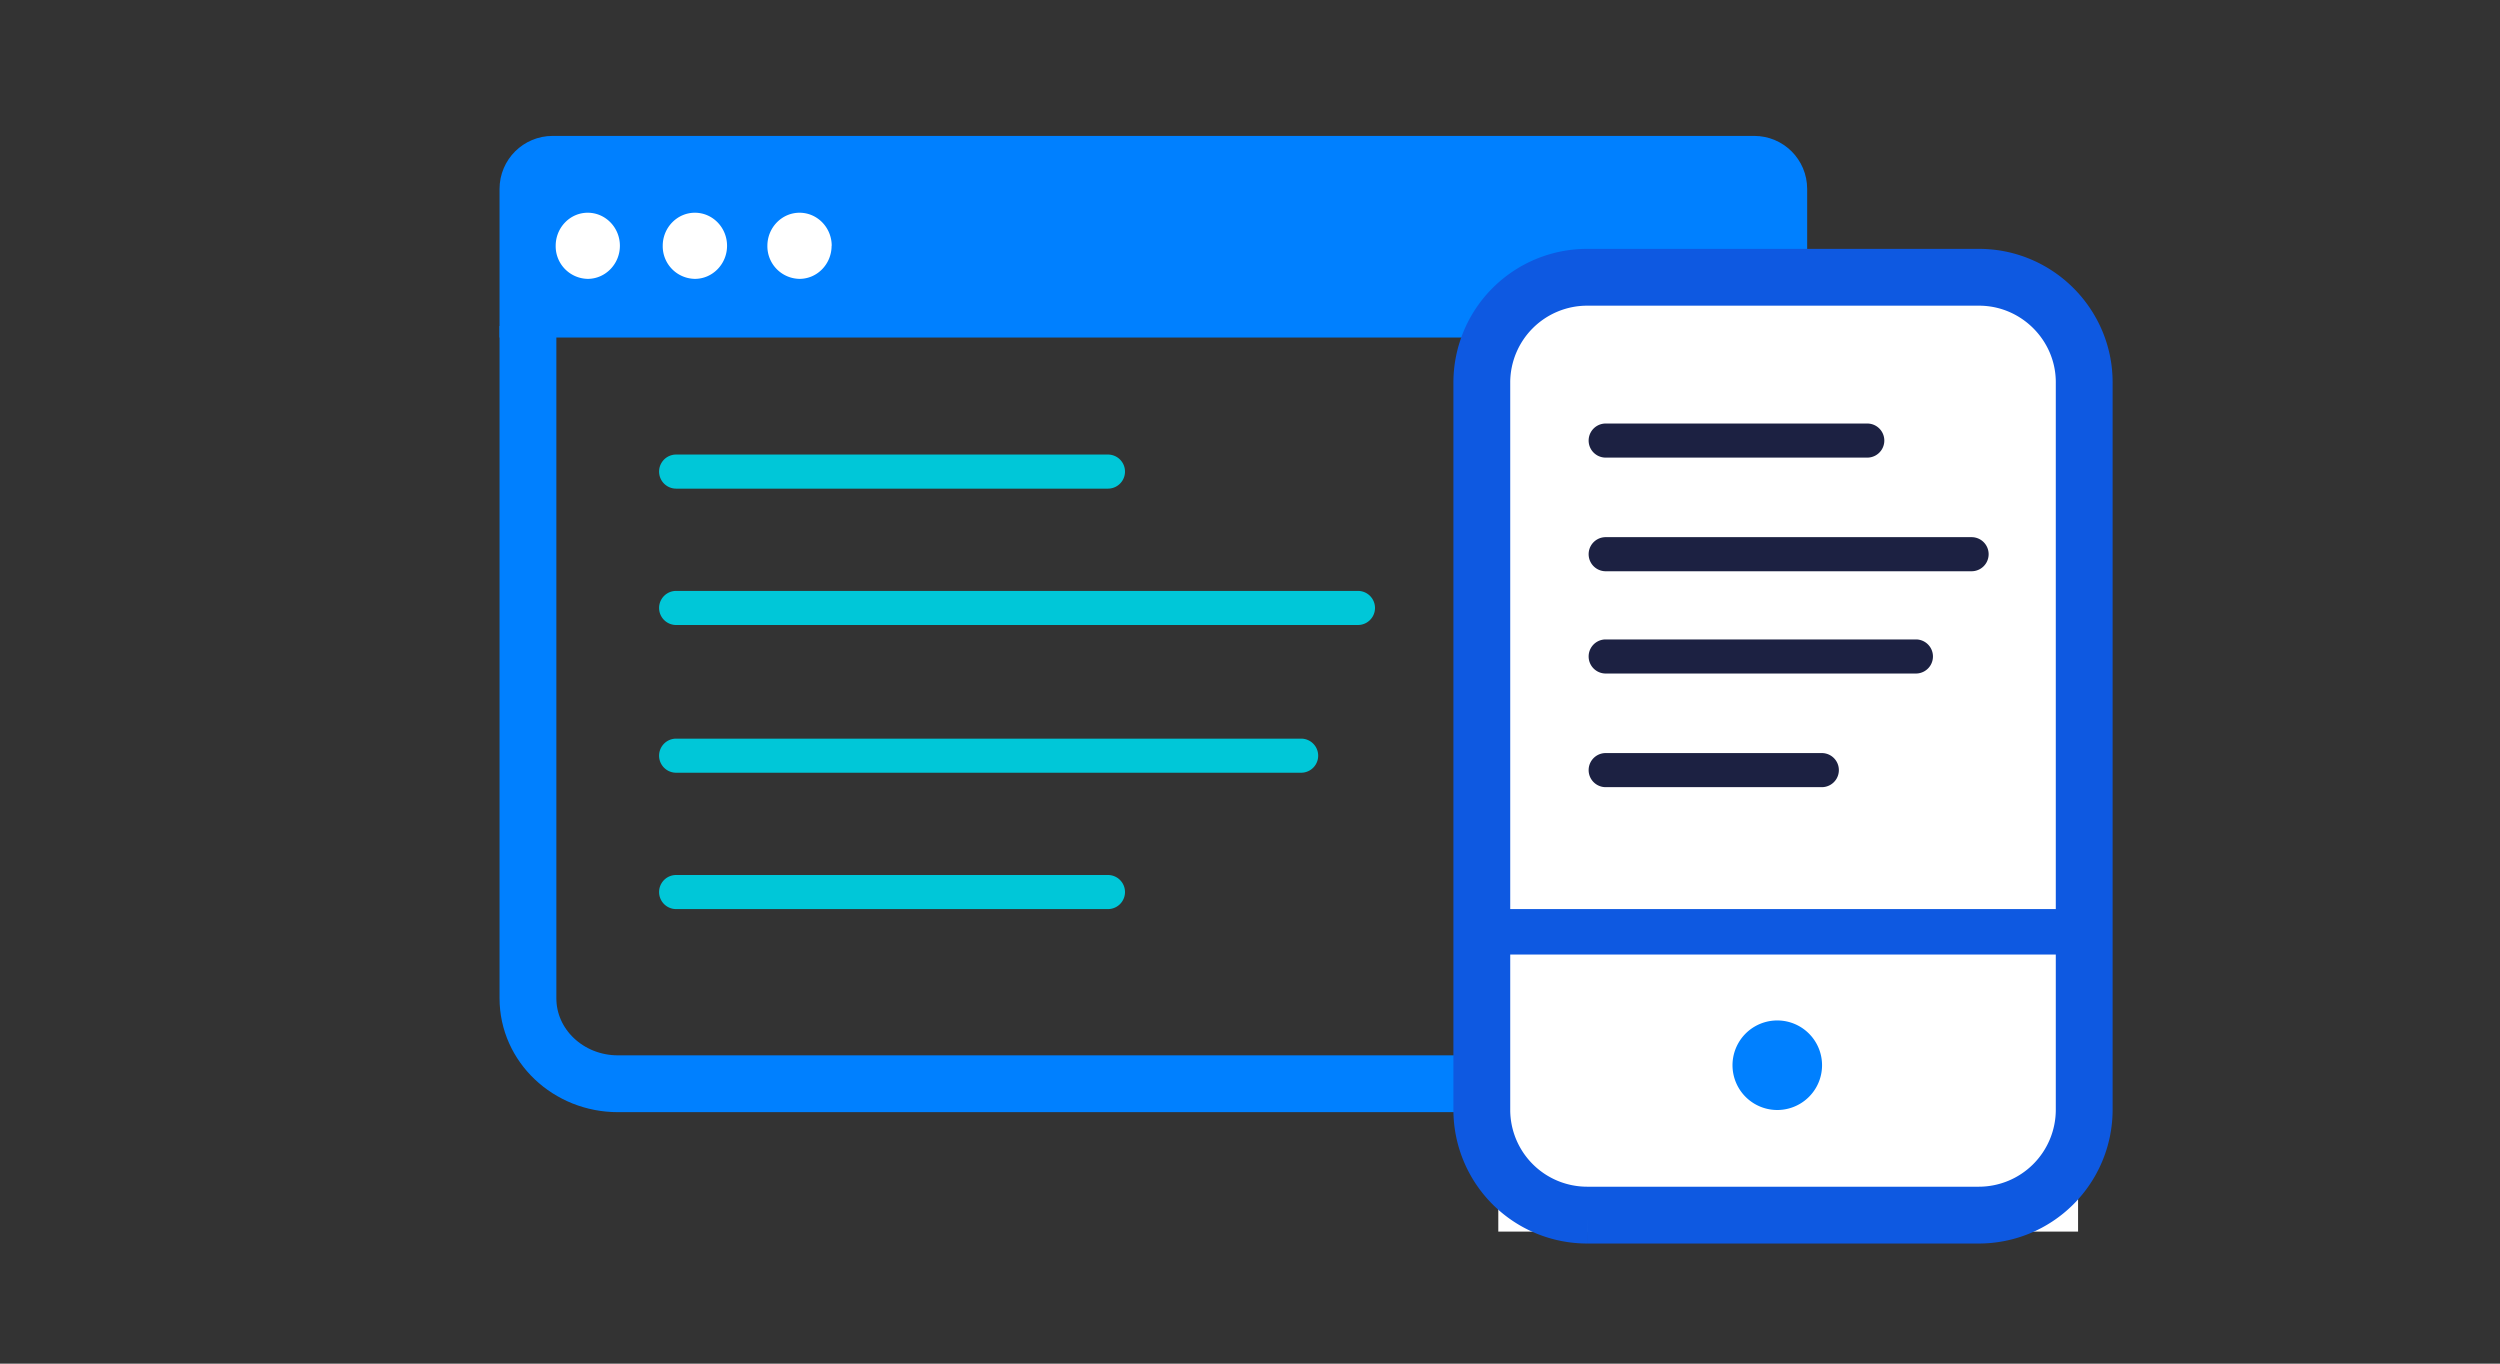 <!-- This Source Code Form is subject to the terms of the Mozilla Public
   - License, v. 2.0. If a copy of the MPL was not distributed with this
   - file, You can obtain one at http://mozilla.org/MPL/2.0/. -->
<svg viewBox="0 0 220 120" fill="none" xmlns="http://www.w3.org/2000/svg">
  <rect x="0" y="0" width="220" height="120" fill="#333333" stroke="none"/>
  <path d="M119.5 52h-60a1.5 1.5 0 000 3h60a1.5 1.5 0 000-3zM114.5 65h-55a1.5 1.5 0 000 3h55a1.5 1.5 0 000-3zM97.5 40h-38a1.5 1.5 0 000 3h38a1.5 1.5 0 000-3zM97.5 77h-38a1.5 1.5 0 000 3h38a1.5 1.5 0 000-3z" fill="#00C7D8"/>
  <path d="M156.53 28.7v59.15c0 4.16-3.55 7.52-7.92 7.52H54.38c-4.37 0-7.92-3.36-7.92-7.52V28.69" stroke="#0080FF" stroke-width="5"/>
  <path fill-rule="evenodd" d="M154.37 14.46H48.63c-1.2 0-2.17.97-2.17 2.16V27.2h110.07V16.62c0-1.2-.97-2.16-2.16-2.16" fill="#0080FF"/>
  <path d="M154.37 14.46H48.63c-1.2 0-2.17.97-2.17 2.16V27.2h110.07V16.62c0-1.2-.97-2.16-2.16-2.16v0z" stroke="#0080FF" stroke-width="5"/>
  <path fill-rule="evenodd" d="M54.55 21.63c0 1.6-1.27 2.91-2.83 2.91a2.87 2.87 0 01-2.82-2.91c0-1.6 1.26-2.91 2.82-2.91 1.56 0 2.83 1.3 2.83 2.91zm9.43 0c0 1.6-1.27 2.91-2.83 2.91a2.87 2.87 0 01-2.83-2.91c0-1.6 1.27-2.91 2.83-2.91s2.83 1.3 2.83 2.91zm9.2 0c0 1.6-1.26 2.91-2.82 2.91a2.87 2.87 0 01-2.83-2.91c0-1.6 1.27-2.91 2.83-2.91s2.83 1.3 2.83 2.91zM131.85 25.85h51.02v82.53h-51.02V25.85z" fill="#fff"/>
  <path d="M173.5 47.27h-32.2a1.5 1.5 0 000 3h32.2a1.5 1.5 0 100-3zM168.6 56.27h-27.3a1.5 1.5 0 000 3h27.3a1.5 1.5 0 100-3zM164.32 37.27H141.3a1.5 1.5 0 000 3h23.02a1.5 1.5 0 100-3zM160.32 66.27H141.3a1.5 1.5 0 000 3h19.02a1.5 1.5 0 100-3z" fill="#1C2142"/>
  <path d="M174.15 106.93h-34.49a9.27 9.27 0 01-9.26-9.23V33.64a9.27 9.27 0 019.26-9.24h34.49c5.1 0 9.26 4.16 9.26 9.24V97.7a9.28 9.28 0 01-9.26 9.23v0z" stroke="#0E59E1" stroke-width="5" stroke-linecap="round"/>
  <path d="M183.41 82h-53" stroke="#0E59E1" stroke-width="4" stroke-linecap="round"/>
  <path fill-rule="evenodd" d="M156.4 97.68a3.94 3.94 0 110-7.88 3.94 3.94 0 010 7.88z" fill="#0080FF"/>
</svg>
